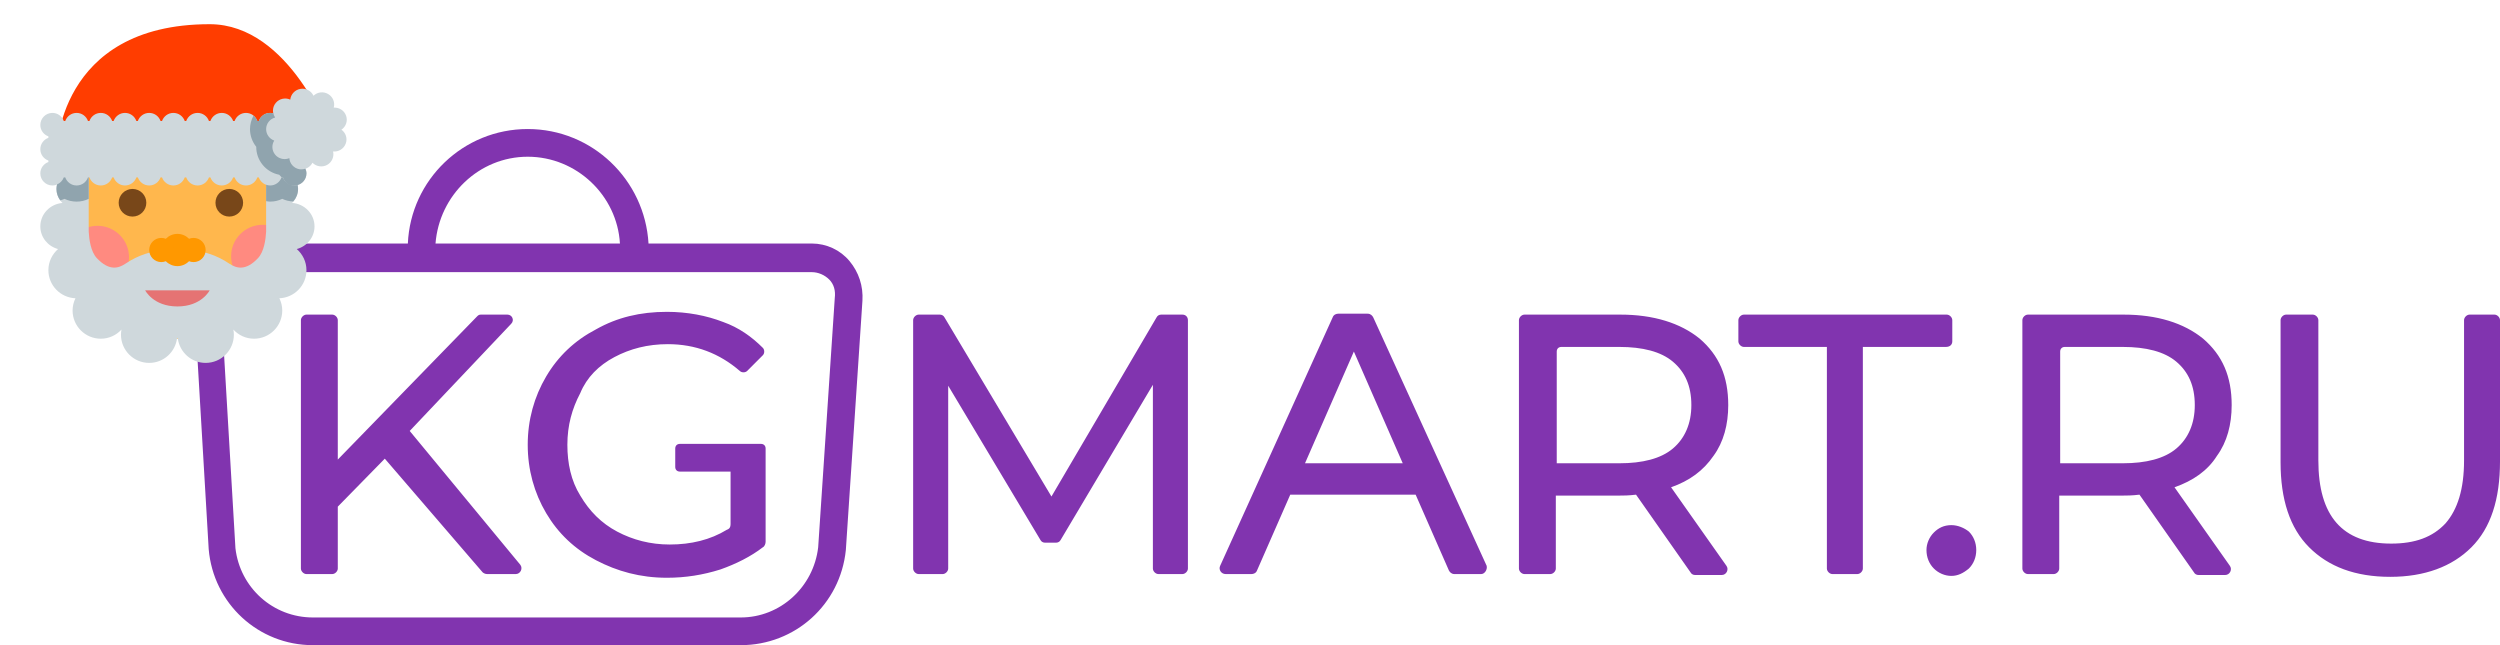 <svg width="155" height="40" viewBox="0 0 155 40" fill="none" xmlns="http://www.w3.org/2000/svg">
<path fill-rule="evenodd" clip-rule="evenodd" d="M40.208 15.098H50.327C51.241 15.098 52.099 15.499 52.67 16.186C53.242 16.873 53.528 17.732 53.471 18.648L52.442 34.104C52.099 37.481 49.298 40 45.925 40H19.399C16.026 40 13.225 37.424 12.939 34.047L12.025 18.533C11.91 17.674 12.196 16.759 12.825 16.129C13.397 15.499 14.254 15.098 15.169 15.098H25.287C25.459 11.149 28.718 8 32.719 8C36.721 8 39.979 11.149 40.208 15.098ZM38.436 15.098C38.264 12.122 35.749 9.717 32.719 9.717C29.689 9.717 27.231 12.122 27.002 15.098H38.436ZM45.925 38.283C48.383 38.283 50.441 36.394 50.727 33.932L51.756 18.476C51.813 18.018 51.699 17.617 51.413 17.331C51.127 17.045 50.727 16.873 50.327 16.873H15.169C14.711 16.873 14.368 17.045 14.083 17.331C13.797 17.617 13.625 18.018 13.682 18.419L14.597 33.989C14.883 36.451 16.941 38.283 19.399 38.283H45.925ZM71.993 19.506H73.308C73.537 19.506 73.651 19.678 73.651 19.85V35.249C73.651 35.42 73.48 35.592 73.308 35.592H71.822C71.65 35.592 71.479 35.42 71.479 35.249V23.857L65.762 33.474C65.705 33.589 65.591 33.646 65.476 33.646H64.79C64.676 33.646 64.561 33.589 64.504 33.474L58.788 23.914V35.249C58.788 35.42 58.616 35.592 58.445 35.592H56.958C56.787 35.592 56.615 35.42 56.615 35.249V19.85C56.615 19.678 56.787 19.506 56.958 19.506H58.273C58.387 19.506 58.502 19.564 58.559 19.678L65.19 30.784L71.707 19.678C71.764 19.564 71.879 19.506 71.993 19.506ZM121.042 21.166V19.85C121.042 19.678 120.871 19.506 120.699 19.506H108.122C107.951 19.506 107.779 19.678 107.779 19.85V21.166C107.779 21.338 107.951 21.51 108.122 21.51H113.267V35.249C113.267 35.42 113.439 35.592 113.61 35.592H115.154C115.325 35.592 115.497 35.42 115.497 35.249V21.51H120.642C120.928 21.51 121.042 21.338 121.042 21.166ZM119.899 33.016C120.185 32.73 120.528 32.558 120.985 32.558C121.385 32.558 121.785 32.73 122.071 32.959C122.357 33.245 122.528 33.646 122.528 34.103C122.528 34.562 122.357 34.962 122.071 35.248C121.728 35.535 121.385 35.706 120.985 35.706C120.585 35.706 120.185 35.535 119.899 35.248C119.613 34.962 119.441 34.562 119.441 34.103C119.441 33.703 119.613 33.302 119.899 33.016ZM137.449 28.265C138.078 27.406 138.364 26.319 138.364 25.116C138.364 23.342 137.792 22.025 136.591 20.995C135.391 20.022 133.733 19.506 131.675 19.506H125.73C125.558 19.506 125.387 19.678 125.387 19.85V35.249C125.387 35.42 125.558 35.592 125.73 35.592H127.33C127.502 35.592 127.673 35.42 127.673 35.249V30.726H131.618C131.847 30.726 132.19 30.726 132.647 30.669L136.02 35.478C136.077 35.592 136.191 35.65 136.306 35.65H137.963C138.249 35.65 138.421 35.306 138.249 35.077L134.819 30.211C135.963 29.811 136.877 29.181 137.449 28.265ZM134.934 27.807C134.19 28.437 133.047 28.723 131.618 28.723H127.731V21.796C127.731 21.625 127.845 21.51 128.016 21.51H131.618C133.047 21.51 134.19 21.796 134.934 22.426C135.677 23.056 136.077 23.914 136.077 25.116C136.077 26.261 135.677 27.177 134.934 27.807ZM107.151 25.116C107.151 26.319 106.865 27.406 106.236 28.265C105.607 29.181 104.75 29.811 103.606 30.211L107.037 35.077C107.208 35.306 107.037 35.65 106.751 35.65H105.093C104.978 35.65 104.864 35.592 104.807 35.478L101.434 30.669C100.977 30.726 100.634 30.726 100.405 30.726H96.461V35.249C96.461 35.42 96.289 35.592 96.118 35.592H94.517C94.345 35.592 94.174 35.42 94.174 35.249V19.85C94.174 19.678 94.345 19.506 94.517 19.506H100.462C102.52 19.506 104.178 20.022 105.379 20.995C106.579 22.025 107.151 23.342 107.151 25.116ZM100.405 28.723C101.834 28.723 102.978 28.437 103.721 27.807C104.464 27.177 104.864 26.261 104.864 25.116C104.864 23.914 104.464 23.056 103.721 22.426C102.978 21.796 101.834 21.51 100.405 21.51H96.804C96.632 21.51 96.518 21.625 96.518 21.796V28.723H100.405ZM154.657 19.506H153.114C152.942 19.506 152.771 19.678 152.771 19.85V28.551C152.771 30.326 152.371 31.585 151.627 32.444C150.827 33.303 149.741 33.703 148.255 33.703C145.225 33.703 143.738 31.986 143.738 28.551V19.85C143.738 19.678 143.567 19.506 143.395 19.506H141.738C141.566 19.506 141.395 19.678 141.395 19.85V28.666C141.395 30.955 141.966 32.73 143.167 33.932C144.367 35.134 146.025 35.764 148.197 35.764C150.313 35.764 152.028 35.134 153.228 33.932C154.429 32.73 155 30.955 155 28.608V19.85C155 19.678 154.829 19.506 154.657 19.506ZM31.69 20.079L25.402 26.719L32.262 35.02C32.434 35.249 32.262 35.592 31.976 35.592H30.204C30.09 35.592 29.975 35.535 29.918 35.478L23.858 28.437L20.943 31.413V35.249C20.943 35.42 20.771 35.592 20.6 35.592H18.999C18.828 35.592 18.656 35.42 18.656 35.249V19.85C18.656 19.678 18.828 19.506 18.999 19.506H20.6C20.771 19.506 20.943 19.678 20.943 19.85V28.494L29.575 19.621C29.632 19.564 29.689 19.506 29.804 19.506H31.462C31.747 19.506 31.919 19.85 31.69 20.079ZM38.093 22.14C39.064 21.624 40.151 21.338 41.408 21.338C43.123 21.338 44.609 21.911 45.867 22.998C45.981 23.113 46.21 23.113 46.325 22.998L47.296 22.025C47.411 21.911 47.411 21.682 47.296 21.567C46.61 20.88 45.81 20.308 44.838 19.964C43.809 19.564 42.609 19.334 41.351 19.334C39.693 19.334 38.264 19.678 36.949 20.422C35.634 21.109 34.605 22.082 33.862 23.342C33.119 24.601 32.719 26.032 32.719 27.578C32.719 29.123 33.119 30.555 33.862 31.814C34.605 33.073 35.634 34.047 36.949 34.733C38.264 35.42 39.693 35.821 41.351 35.821C42.494 35.821 43.581 35.649 44.667 35.306C45.639 34.962 46.553 34.505 47.296 33.932C47.411 33.875 47.468 33.703 47.468 33.589V27.807C47.468 27.635 47.353 27.521 47.182 27.521H42.151C41.98 27.521 41.865 27.635 41.865 27.807V28.952C41.865 29.123 41.98 29.238 42.151 29.238H45.295V32.501C45.295 32.673 45.238 32.787 45.067 32.844C44.038 33.474 42.837 33.76 41.523 33.76C40.322 33.76 39.236 33.474 38.264 32.959C37.292 32.444 36.549 31.7 35.977 30.726C35.406 29.81 35.177 28.723 35.177 27.578C35.177 26.376 35.463 25.345 35.977 24.372C36.377 23.399 37.121 22.655 38.093 22.14ZM84.798 19.449C84.969 19.449 85.084 19.564 85.141 19.678L92.172 35.077C92.23 35.306 92.058 35.592 91.829 35.592H90.171C90 35.592 89.886 35.478 89.829 35.363L87.77 30.669H79.996L77.938 35.363C77.88 35.535 77.709 35.592 77.595 35.592H75.994C75.708 35.592 75.537 35.306 75.651 35.077L82.625 19.678C82.683 19.506 82.854 19.449 82.968 19.449H84.798ZM83.94 21.796L80.91 28.723H86.97L83.94 21.796Z" fill="#8134AF"/>
<path d="M4.5 10.193C4.5 3.708 17.5 2.844 17.5 10.193V14.515C17.5 18.096 14.589 21 11 21C7.41 21 4.5 18.096 4.5 14.514V10.193Z" fill="#FFB74D"/>
<path d="M15.073 12.572C15.073 13.046 14.689 13.428 14.216 13.428C13.741 13.428 13.359 13.046 13.359 12.572C13.359 12.098 13.741 11.714 14.216 11.714C14.689 11.714 15.073 12.098 15.073 12.572Z" fill="#784719"/>
<path d="M9.072 12.572C9.072 13.046 8.689 13.428 8.215 13.428C7.741 13.428 7.357 13.046 7.357 12.572C7.357 12.098 7.741 11.714 8.215 11.714C8.689 11.714 9.072 12.098 9.072 12.572Z" fill="#784719"/>
<path d="M18.5 7C19.949 7.836 20.5 8.5 20.5 8.5C20.5 8.5 18 1.5 13 1.5C3.5 1.5 3.5 9.5 3.5 9.5H17.959C17.959 9 17.717 6.706 18.5 7Z" fill="#FF3D00"/>
<path d="M16.281 17.843C17.36 17.843 18.234 16.969 18.234 15.89C18.234 14.812 17.36 13.938 16.281 13.938C15.203 13.938 14.328 14.812 14.328 15.89C14.328 16.969 15.203 17.843 16.281 17.843Z" fill="#FF8A80"/>
<path d="M6.047 17.906C7.125 17.906 8 17.032 8 15.953C8 14.874 7.125 14 6.047 14C4.968 14 4.094 14.874 4.094 15.953C4.094 17.032 4.968 17.906 6.047 17.906Z" fill="#FF8A80"/>
<path d="M19.5 14.037C19.5 13.262 18.884 12.633 18.108 12.581C18.337 12.361 18.48 12.055 18.48 11.716C18.48 11.133 18.059 10.646 17.5 10.528V10.5H16.5V14.364C16.473 14.854 16.37 15.604 16 16C15.236 16.816 14.656 16.64 14.216 16.345C12.569 15.232 11 15.54 11 15.54C11 15.54 9.431 15.232 7.784 16.345C7.344 16.64 6.764 16.816 6 16C5.63 15.605 5.527 14.854 5.5 14.364V10.5H4.5V10.524C3.93 10.634 3.5 11.126 3.5 11.716C3.5 12.056 3.644 12.363 3.874 12.583C3.106 12.645 2.5 13.269 2.5 14.037C2.5 14.71 2.967 15.271 3.599 15.441C3.235 15.762 3 16.227 3 16.75C3 17.692 3.746 18.454 4.678 18.493C4.568 18.723 4.5 18.977 4.5 19.25C4.5 20.217 5.283 21 6.25 21C6.758 21 7.213 20.78 7.532 20.433C7.513 20.537 7.5 20.642 7.5 20.75C7.5 21.717 8.283 22.5 9.25 22.5C10.139 22.5 10.864 21.835 10.977 20.977C10.985 20.976 10.992 20.973 11 20.971C11.008 20.973 11.015 20.976 11.023 20.977C11.136 21.835 11.861 22.5 12.75 22.5C13.717 22.5 14.5 21.717 14.5 20.75C14.5 20.642 14.487 20.537 14.469 20.433C14.787 20.78 15.242 21 15.75 21C16.717 21 17.5 20.217 17.5 19.25C17.5 18.977 17.432 18.723 17.322 18.493C18.254 18.454 19 17.692 19 16.75C19 16.227 18.765 15.762 18.401 15.441C19.033 15.271 19.5 14.71 19.5 14.037Z" fill="#CFD8DC"/>
<path d="M19 9.25C19 8.924 18.791 8.649 18.5 8.546V8.454C18.791 8.351 19 8.076 19 7.75C19 7.336 18.664 7 18.25 7C17.924 7 17.649 7.21 17.546 7.5H17.454C17.351 7.21 17.076 7 16.75 7C16.424 7 16.149 7.21 16.046 7.5H15.954C15.851 7.21 15.576 7 15.25 7C14.924 7 14.649 7.21 14.546 7.5H14.454C14.351 7.21 14.076 7 13.75 7C13.424 7 13.149 7.21 13.046 7.5H12.954C12.851 7.21 12.576 7 12.25 7C11.924 7 11.649 7.21 11.546 7.5H11.454C11.351 7.21 11.076 7 10.75 7C10.424 7 10.149 7.21 10.046 7.5H9.954C9.851 7.21 9.576 7 9.25 7C8.924 7 8.649 7.21 8.546 7.5H8.454C8.351 7.21 8.076 7 7.75 7C7.424 7 7.149 7.21 7.046 7.5H6.954C6.851 7.21 6.576 7 6.25 7C5.924 7 5.649 7.21 5.546 7.5H5.454C5.351 7.21 5.076 7 4.75 7C4.424 7 4.149 7.21 4.046 7.5H3.954C3.85 7.21 3.576 7 3.25 7C2.836 7 2.5 7.336 2.5 7.75C2.5 8.076 2.709 8.351 3 8.454V8.546C2.709 8.649 2.5 8.924 2.5 9.25C2.5 9.576 2.709 9.851 3 9.954V10.046C2.709 10.149 2.5 10.424 2.5 10.75C2.5 11.164 2.836 11.5 3.25 11.5C3.576 11.5 3.85 11.29 3.954 11H4.046C4.149 11.29 4.424 11.5 4.75 11.5C5.076 11.5 5.351 11.29 5.454 11H5.546C5.649 11.29 5.924 11.5 6.25 11.5C6.576 11.5 6.851 11.29 6.954 11H7.046C7.149 11.29 7.424 11.5 7.75 11.5C8.076 11.5 8.351 11.29 8.454 11H8.546C8.649 11.29 8.924 11.5 9.25 11.5C9.576 11.5 9.851 11.29 9.954 11H10.046C10.149 11.29 10.424 11.5 10.75 11.5C11.076 11.5 11.351 11.29 11.454 11H11.546C11.649 11.29 11.924 11.5 12.25 11.5C12.576 11.5 12.851 11.29 12.954 11H13.046C13.149 11.29 13.424 11.5 13.75 11.5C14.076 11.5 14.351 11.29 14.454 11H14.546C14.649 11.29 14.924 11.5 15.25 11.5C15.576 11.5 15.851 11.29 15.954 11H16.046C16.149 11.29 16.424 11.5 16.75 11.5C17.076 11.5 17.351 11.29 17.454 11H17.546C17.649 11.29 17.924 11.5 18.25 11.5C18.664 11.5 19 11.164 19 10.75C19 10.424 18.791 10.149 18.5 10.046V9.954C18.791 9.851 19 9.576 19 9.25Z" fill="#CFD8DC"/>
<path d="M21.169 8.041C21.447 7.851 21.573 7.501 21.457 7.171C21.457 7.176 21.457 7.176 21.457 7.176C21.346 6.847 21.023 6.652 20.691 6.672C20.782 6.357 20.645 6.007 20.349 5.832C20.047 5.652 19.673 5.707 19.437 5.937C19.296 5.636 18.968 5.451 18.625 5.511C18.283 5.567 18.032 5.847 17.996 6.177C17.698 6.037 17.326 6.112 17.105 6.372C16.878 6.636 16.867 7.011 17.058 7.287C16.736 7.371 16.5 7.662 16.5 8.006C16.5 8.336 16.712 8.611 17.003 8.716C16.837 8.976 16.847 9.326 17.054 9.581C17.271 9.851 17.639 9.936 17.941 9.806C17.96 10.134 18.203 10.42 18.55 10.49C18.601 10.5 18.646 10.5 18.696 10.5C18.983 10.5 19.246 10.34 19.372 10.09C19.604 10.325 19.976 10.39 20.279 10.226C20.585 10.056 20.727 9.711 20.651 9.391C20.983 9.425 21.306 9.235 21.432 8.911C21.558 8.591 21.442 8.236 21.169 8.041Z" fill="#CFD8DC"/>
<path d="M9 18C9 18 9.5 19 11 19C12.5 19 13 18 13 18H9Z" fill="#E57373"/>
<path d="M5.5 11H5.454C5.351 11.29 5.076 11.5 4.75 11.5C4.424 11.5 4.149 11.29 4.046 11H3.954C3.883 11.198 3.729 11.352 3.538 11.434C3.515 11.525 3.5 11.618 3.5 11.716C3.5 11.98 3.589 12.223 3.736 12.422C3.825 12.396 3.916 12.369 4 12.329C4.23 12.44 4.485 12.5 4.75 12.5C5.015 12.5 5.27 12.44 5.5 12.329V11Z" fill="#90A4AE"/>
<path d="M18.183 12.492C18.365 12.281 18.48 12.013 18.48 11.716C18.48 11.63 18.468 11.549 18.451 11.469C18.387 11.488 18.32 11.5 18.25 11.5C17.924 11.5 17.649 11.29 17.546 11H17.454C17.351 11.29 17.076 11.5 16.75 11.5C16.662 11.5 16.578 11.482 16.5 11.454V12.472C16.583 12.484 16.665 12.5 16.75 12.5C17.015 12.5 17.27 12.44 17.5 12.329C17.71 12.43 17.943 12.483 18.183 12.492Z" fill="#90A4AE"/>
<path d="M19 10.75C19 10.645 18.972 10.549 18.933 10.459C18.858 10.483 18.779 10.5 18.696 10.5C18.646 10.5 18.601 10.5 18.55 10.49C18.203 10.42 17.96 10.134 17.941 9.806C17.847 9.845 17.747 9.865 17.648 9.865C17.425 9.865 17.203 9.767 17.054 9.581C16.848 9.325 16.837 8.976 17.003 8.716C16.712 8.611 16.5 8.336 16.5 8.006C16.5 7.662 16.736 7.371 17.058 7.287C17.004 7.208 16.971 7.122 16.949 7.032C16.886 7.013 16.82 7 16.75 7C16.424 7 16.149 7.21 16.046 7.5H15.954C15.908 7.369 15.822 7.259 15.717 7.173C15.581 7.423 15.5 7.707 15.5 8.006C15.5 8.412 15.643 8.796 15.887 9.101C15.884 9.495 16.015 9.887 16.276 10.21C16.539 10.537 16.906 10.756 17.312 10.834C17.36 10.893 17.415 10.947 17.469 11H17.546C17.812 11.714 18.395 11.476 18.419 11.479C18.752 11.402 19 11.105 19 10.75Z" fill="#90A4AE"/>
<path d="M11 16.5C11.552 16.5 12 16.052 12 15.5C12 14.948 11.552 14.5 11 14.5C10.448 14.5 10 14.948 10 15.5C10 16.052 10.448 16.5 11 16.5Z" fill="#FF9800"/>
<path d="M12 16.25C12.414 16.25 12.75 15.914 12.75 15.5C12.75 15.086 12.414 14.75 12 14.75C11.586 14.75 11.25 15.086 11.25 15.5C11.25 15.914 11.586 16.25 12 16.25Z" fill="#FF9800"/>
<path d="M10 16.25C10.414 16.25 10.75 15.914 10.75 15.5C10.75 15.086 10.414 14.75 10 14.75C9.586 14.75 9.25 15.086 9.25 15.5C9.25 15.914 9.586 16.25 10 16.25Z" fill="#FF9800"/>
</svg>
